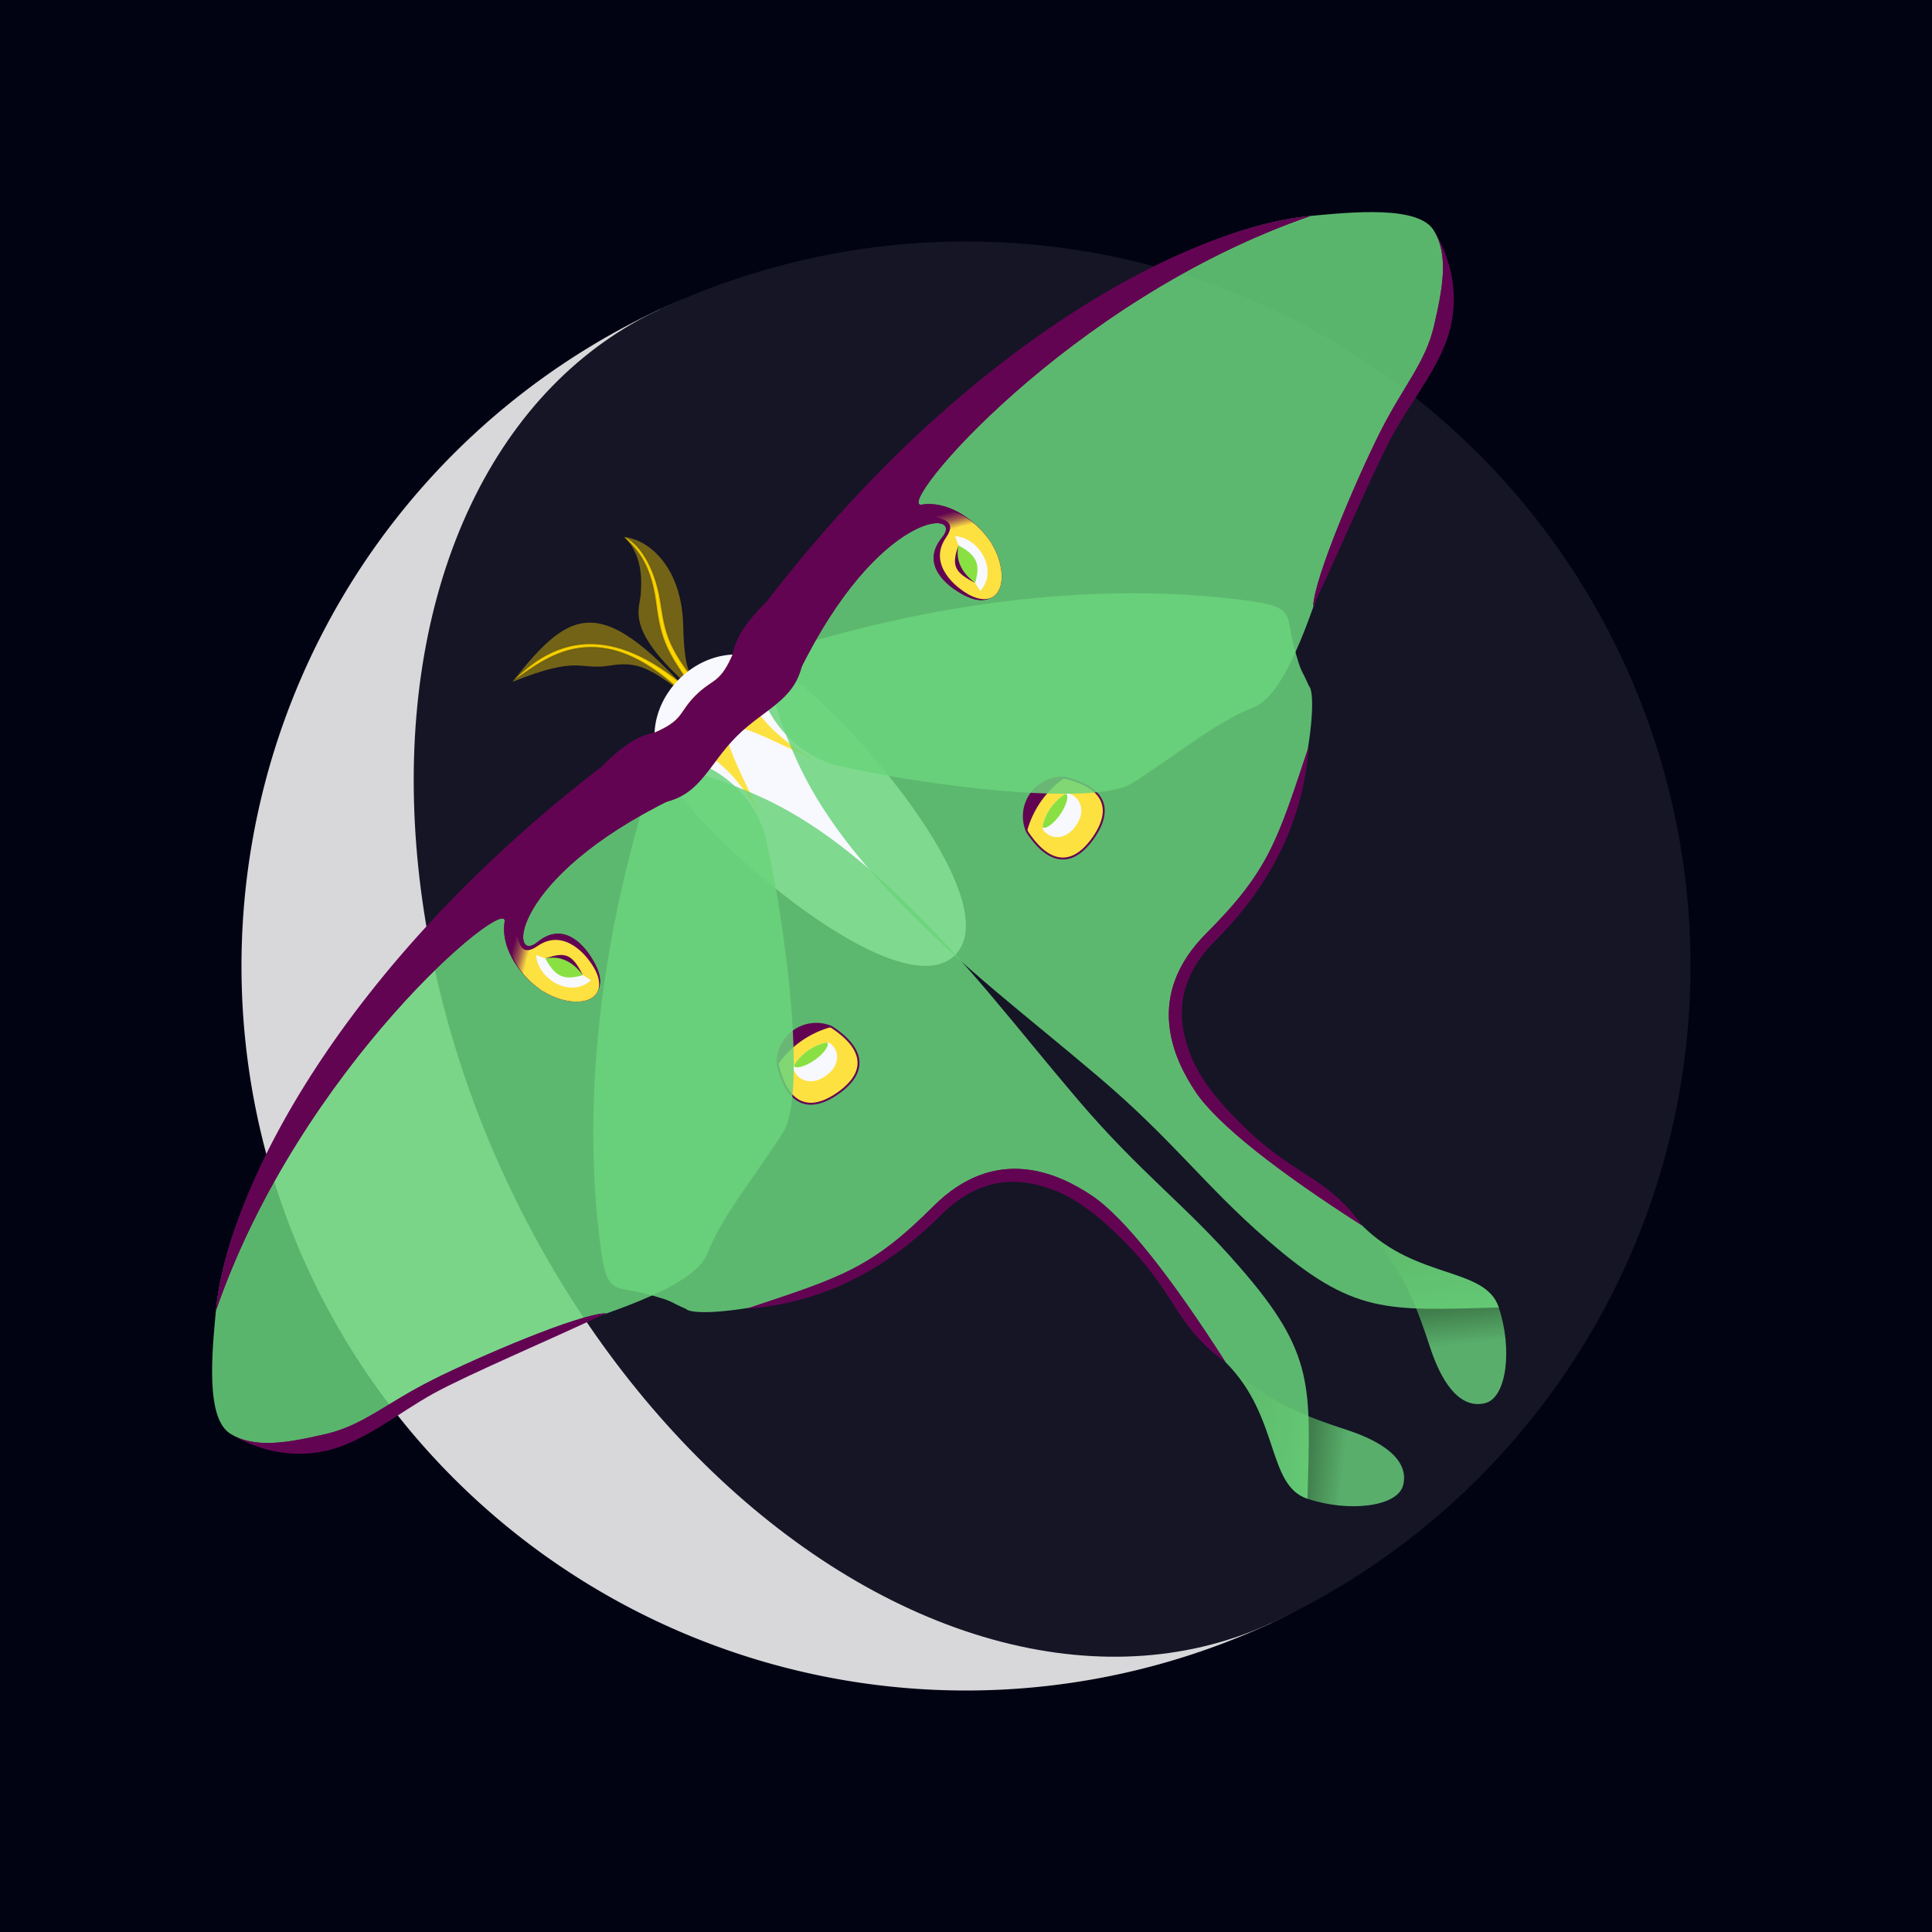 <svg
  xmlns="http://www.w3.org/2000/svg"
  viewBox="0 0 1000 1000"
  height="1000"
  width="1000"
>
  <defs>
    <linearGradient id="dark-bg-color">
      <stop stop-color="#050922" stop-opacity="1" />
    </linearGradient>
    <linearGradient id="light-bg-color">
      <stop stop-color="#dce1e2" stop-opacity="1" />
    </linearGradient>
    <linearGradient id="night-sky-color">
      <stop stop-color="#010313" stop-opacity="1" />
    </linearGradient>
    <linearGradient id="moon-color">
      <stop offset="0%" stop-color="#D8D8DA" stop-opacity="1" />
    </linearGradient>
    <linearGradient id="dark-moon-color">
      <stop stop-color="#151526" stop-opacity="1" />
    </linearGradient>
    <linearGradient id="body-color">
      <stop stop-color="ghostwhite" stop-opacity="1" />
    </linearGradient>
    <linearGradient id="body-fur-color">
      <stop stop-color="#fde141" stop-opacity="1" />
    </linearGradient>
    <linearGradient id="body-shadow-color">
      <stop stop-color="#fffff8" stop-opacity="1" />
    </linearGradient>
    <linearGradient id="wing-fill-color">
      <stop offset="0%" stop-color="aqua" stop-opacity=".8" />
      <stop offset="0%" stop-color="aquamarine" stop-opacity=".8" />
      <stop offset="0%" stop-color="limegreen" stop-opacity=".7" />
      <stop offset="0%" stop-color="#32cd78" stop-opacity=".7" />
      <stop offset="0%" stop-color="#6ad57c" stop-opacity=".85" />
    </linearGradient>
    <linearGradient id="tail-shadow-color" x1="0%" y1="100%" x2="42%" y2="0%">
      <stop offset="40%" stop-color="#6ad57c" stop-opacity=".80" />
      <stop offset="100%" stop-color="#112b07" stop-opacity=".6" />
    </linearGradient>
    <linearGradient id="wing-rim-color">
      <stop stop-color="#630453" stop-opacity="1" />
    </linearGradient>
    <linearGradient id="wingeye-sclera-color">
      <stop offset="0%" stop-color="#fde141" stop-opacity="1" />
    </linearGradient>
    <linearGradient
      id="wingeye-sclera-fading"
      x1="0%"
      y1="100%"
      x2="20%"
      y2="0%"
    >
      <stop offset="60%" stop-color="#fde141" stop-opacity="1" />
      <stop offset="75%" stop-color="#fde141" stop-opacity=".4" />
      <stop offset="90%" stop-color="#fde141" stop-opacity="0" />
    </linearGradient>
    <linearGradient id="wingeye-pupil-color">
      <stop offset="0%" stop-color="#89e042" stop-opacity="1" />
    </linearGradient>
    <linearGradient id="antenna-shaft-color">
      <stop stop-color="gold" stop-opacity="1" />
    </linearGradient>
    <linearGradient id="antenna-vane-color">
      <stop stop-color="gold" stop-opacity=".4" />
    </linearGradient>
    <linearGradient id="antenna-stroke-color">
      <stop offset="0" stop-color="#504804" stop-opacity=".2" />
    </linearGradient>
    <path
      id="body-shape"
      d="M460,280C470,240,530,240,540,280S540,452,500,452S450,320,460,280Z"
    />
    <clipPath id="body-shape-clip">
      <use href="#body-shape" />
    </clipPath>
    <path
      id="hindwing-shape"
      d="M542,274
         C634,321,698,378,738,431
         C751.844,449.344,745,449,737,463
         C729,477,732,473,728,483
         C728,488,708,505,684,519
         S630,540,600,540
         C546,540,540,590,540,620
         S550,670,550,700
         C550,740,580,760,570,780
         C528,740,514,730,510,670
         C507,628,512,600,508,550
         S498,460,499,410
         S509,333,516,316
         S531,283,542,274
         Z"
    />
    <clipPath id="hindwing-shape-clip">
      <use href="#hindwing-shape" />
    </clipPath>
    <path
      id="hindwing-tail-shape"
      d="M550,700
         C550,740,580,760,570,780
         S540,816,530,810
         S520,790,530,770
         C540,750,550,730,550,700"
    />
    <path
      id="forewing-shape"
      d="M530,280
         C700,190,840,200,900,230
         C920,240,950,255,950,270
         C950,285,942,300,928,314
         C914,328,892,334,874,346
         C856,358,820,384,810,390
         S760,434,740,430
         S690,430,666,430
         S572,372,542,342
         C532,332,520,310,530,280
         Z"
    />
    <clipPath id="forewing-shape-clip">
      <use href="#forewing-shape" />
    </clipPath>
    <path
      id="upper-rim-half-shape"
      d="M555.269,250.093
        C713.8,191.05,843,201.5,900,230
        C770,200,636,244,650,250
        S670,274,670,286
        S664,310,656,310
        S644,302,642,298
        S632,276,650,270
        S630,240,550,290
        C526.5,294.75,500,262,555.269,250.093
        Z"
    />
    <path
      id="forewing-side-rim"
      d="M950,270
         C950,285,945,303,931,317
         S895,338,877,348
         S822,384,794,402
         C802,390,848,358,871,344
         S910,326,924,312
         S950,285,950,270
         Z"
    />
    <path
      id="hindwing-rim"
      d="M706,505
         C670,536,630,542,600,542
         S558,559,553,568
         S542,590,543,624
         S555,670,550,700
         C539,650,534,610,538,590
         S554,536,600,536
         S660,528,706,505
         Z"
    />
    <path
      id="forewing-brow-shape"
      d="M500,262
         C513,262,513,267,530,260
         C547,253,570,280,550,290
         C534,300,520,292,500,292
         C480,292,466,300,450,290
         C430,280,453,253,470,260
         C487,267,487,262,500,262
         Z"
    />
    <filter
      id="moon-blur"
      x="-50%"
      width="200%"
      y="-40%"
      height="180%"
      filterUnits="userSpaceOnUse"
    >
      <feGaussianBlur in="SourceGraphic" stdDeviation="1" />
    </filter>
    <filter
      id="moon-glow-blur"
      x="-50%"
      width="200%"
      y="-40%"
      height="180%"
      filterUnits="userSpaceOnUse"
    >
      <feGaussianBlur in="SourceGraphic" stdDeviation="2" />
    </filter>
    <filter id="soft-blur" x="-50%" width="200%" y="-40%" height="180%">
      <feGaussianBlur in="SourceGraphic" stdDeviation="8" />
      <feMerge>
        <feMergeNode />
        <feMergeNode />
        <feMergeNode />
      </feMerge>
    </filter>
    <filter id="strong-blur" y="-50%" height="200%">
      <feGaussianBlur in="SourceGraphic" stdDeviation="3" />
      <feMerge>
        <feMergeNode />
      </feMerge>
    </filter>
    <filter id="thin-blur" x="-50%" width="200%" y="-50%" height="200%">
      <feGaussianBlur in="SourceGraphic" stdDeviation="1" />
    </filter>
    <filter id="wing-rim-blur">
      <feGaussianBlur
        in="SourceGraphic"
        stdDeviation="3"
        result="strong-blur"
      />
      <feGaussianBlur in="SourceGraphic" stdDeviation="6" result="weak-blur" />
      <feFlood flood-color="#eedd7c" />
      <feComposite in2="weak-blur" operator="in" />
      <feMerge result="blurred-rim">
        <feMergeNode />
        <feMergeNode />
        <feMergeNode />
        <feMergeNode in="strong-blur" />
        <feMergeNode in="strong-blur" />
        <feMergeNode in="strong-blur" />
        <feMergeNode in="SourceGraphic" />
      </feMerge>
    </filter>
    <filter id="forewing-upper-rim-blur">
      <feGaussianBlur in="SourceGraphic" stdDeviation="1.5" />
      <feMerge result="blurred-rim">
        <feMergeNode />
        <feMergeNode />
        <feMergeNode />
      </feMerge>
    </filter>
    <filter id="wingeye-iris-blur" x="-50%" width="200%" y="-50%" height="200%">
      <feFlood flood-color="#630453" />
      <feComposite in2="SourceGraphic" operator="in" />
      <feGaussianBlur stdDeviation="1,2" />
      <feMerge>
        <feMergeNode />
        <feMergeNode />
        <feMergeNode />
        <feMergeNode in="SourceGraphic" />
      </feMerge>
    </filter>
    <filter id="moth-shadow-filter">
      <feFlood flood-color="#151526" result="dark-color" />
      <feComponentTransfer in="SourceGraphic" result="outline">
        <feFuncR type="identity" />
        <feFuncG type="identity" />
        <feFuncB type="identity" />
        <feFuncA type="table" tableValues="0 1 1 1" />
      </feComponentTransfer>
      <feGaussianBlur stdDeviation="1.5" />
      <feComposite in="dark-color" operator="in" />
      <feComposite in2="outline" operator="out" />
      <feMerge>
        <feMergeNode />
        <feMergeNode in="SourceGraphic" />
      </feMerge>
    </filter>
  </defs>
  <path d="M0,0v1000h1000V0z" fill="url(#night-sky-color)" />
  <circle cx="500" cy="500" r="800" fill="url(#night-sky-color)" />
  <g id="moon" transform="rotate(-25, 500, 500)" filter="url(#moon-blur)">
    <circle
      id="moon-glow"
      cx="500"
      cy="500"
      r="375"
      fill="url(#moon-color)"
      filter="url(#moon-glow-blur)"
      transform="translate(150,0) scale(0.7,1)"
    >
      <animateTransform
        attributeName="transform"
        type="translate"
        from="500 0"
        to="0 0"
        dur="14s"
        fill="freeze"
        begin="moonHidingOpeningAnim.begin"
        calcMode="spline"
        keyTimes="0;1"
        keySplines="0.318 0.5 0.636 1"
      />
      <animateTransform
        id="moonGlowOpeningAnim"
        attributeName="transform"
        type="scale"
        from="0 1"
        to="1 1"
        dur="14s"
        fill="freeze"
        begin="moonHidingOpeningAnim.begin"
        additive="sum"
        calcMode="spline"
        keyTimes="0;1"
        keySplines="0.318 0.5 0.636 1"
      />
      <animateTransform
        attributeName="transform"
        type="translate"
        from="0 0"
        to="500 0"
        dur="14s"
        repeatCount="1"
        fill="freeze"
        begin="moonHidingClosingAnim.begin"
        calcMode="spline"
        keyTimes="0;1"
        keySplines="0.364 0 0.682 0.5"
      />
      <animateTransform
        id="moonGlowClosingAnim"
        attributeName="transform"
        type="scale"
        from="1 1"
        to="0 1"
        dur="14s"
        fill="freeze"
        additive="sum"
        begin="moonHidingClosingAnim.begin"
        calcMode="spline"
        keyTimes="0;1"
        keySplines="0.364 0 0.682 0.5"
      />
    </circle>
    <circle cx="500" cy="500" r="375" fill="url(#dark-moon-color)" />
    <path
      id="moonLeftHalf"
      d="M500 875A350 350 0 1 1 500 125"
      fill="url(#moon-color)"
    >
      <animateTransform
        attributeName="transform"
        type="translate"
        from="500 0"
        to="0 0"
        dur="14s"
        fill="freeze"
        begin="moonHidingClosingAnim.end"
        calcMode="spline"
        keyTimes="0;1"
        keySplines="0.318 0.5 0.636 1"
      />
      <animateTransform
        id="moonLeftHalfOpeningAnim"
        attributeName="transform"
        type="scale"
        from="0 1"
        to="1 1"
        dur="14s"
        fill="freeze"
        begin="moonHidingClosingAnim.end"
        additive="sum"
        calcMode="spline"
        keyTimes="0;1"
        keySplines="0.318 0.5 0.636 1"
      />
      <animateTransform
        attributeName="transform"
        type="translate"
        from="0 0"
        to="500 0"
        dur="14s"
        repeatCount="1"
        fill="freeze"
        begin="moonHidingClosingAnim.begin"
        calcMode="spline"
        keyTimes="0;1"
        keySplines="0.3 0 0.5 0.5"
      />
      <animateTransform
        id="moonLeftHalfClosingAnim"
        attributeName="transform"
        type="scale"
        from="1 1"
        to="0 1"
        dur="14s"
        fill="freeze"
        additive="sum"
        begin="moonHidingClosingAnim.begin"
        calcMode="spline"
        keyTimes="0;1"
        keySplines="0.3 0 0.5 0.5"
      />
    </path>
    <path
      id="moonRightHalf"
      d="M499 125.001A350 350 0 1 1 499 874.999"
      fill="url(#moon-color)"
      transform="translate(500,0) scale(0,1)"
    >
      <animateTransform
        attributeName="transform"
        type="translate"
        from="499 0"
        to="0 0"
        dur="14s"
        fill="freeze"
        begin="moonHidingOpeningAnim.begin"
        calcMode="spline"
        keyTimes="0;1"
        keySplines="0.5 0.5 0.7 1"
      />
      <animateTransform
        id="moonRightHalfOpeningAnim"
        attributeName="transform"
        type="scale"
        from="0 1"
        to="1 1"
        dur="14s"
        fill="freeze"
        begin="moonHidingOpeningAnim.begin"
        additive="sum"
        calcMode="spline"
        keyTimes="0;1"
        keySplines="0.5 0.5 0.7 1"
      />
      <animateTransform
        attributeName="transform"
        type="translate"
        from="0 0"
        to="499 0"
        dur="14s"
        repeatCount="1"
        fill="freeze"
        begin="moonLeftHalfOpeningAnim.end"
        calcMode="spline"
        keyTimes="0;1"
        keySplines="0.364 0 0.682 0.5"
      />
      <animateTransform
        id="moonRightHalfClosingAnim"
        attributeName="transform"
        type="scale"
        from="1 1"
        to="0 1"
        dur="14s"
        fill="freeze"
        additive="sum"
        begin="moonLeftHalfOpeningAnim.end"
        calcMode="spline"
        keyTimes="0;1"
        keySplines="0.364 0 0.682 0.5"
      />
    </path>
    <circle
      id="moon-hiding-layer"
      cx="500"
      cy="500"
      r="375"
      fill="url(#dark-moon-color)"
      transform="translate(150,0) scale(0.7,1)"
    >
      <animateTransform
        attributeName="transform"
        type="translate"
        from="500 0"
        to="0 0"
        dur="14s"
        fill="freeze"
        begin="0s; moonRightHalfClosingAnim.end"
        calcMode="spline"
        keyTimes="0;1"
        keySplines="0.318 0.5 0.636 1"
      />
      <animateTransform
        id="moonHidingOpeningAnim"
        attributeName="transform"
        type="scale"
        from="0 1"
        to="1 1"
        dur="14s"
        fill="freeze"
        begin="0s; moonRightHalfClosingAnim.end"
        additive="sum"
        calcMode="spline"
        keyTimes="0;1"
        keySplines="0.318 0.5 0.636 1"
      />
      <animateTransform
        attributeName="transform"
        type="translate"
        from="0 0"
        to="500 0"
        dur="14s"
        repeatCount="1"
        fill="freeze"
        begin="moonHidingOpeningAnim.end"
        calcMode="spline"
        keyTimes="0;1"
        keySplines="0.364 0 0.682 0.5"
      />
      <animateTransform
        id="moonHidingClosingAnim"
        attributeName="transform"
        type="scale"
        from="1 1"
        to="0 1"
        dur="14s"
        fill="freeze"
        additive="sum"
        begin="moonHidingOpeningAnim.end"
        calcMode="spline"
        keyTimes="0;1"
        keySplines="0.364 0 0.682 0.5"
      />
    </circle>
  </g>
  
  <g id="moth" transform="rotate(-45,500,500) translate(0, 40)">
    <g id="antennas">
      <g id="left-antenna">
        <path
          d="M498,270c6,-80,-10,-86,-60,-80c35,15,28,20,42,30s14,20,18,50z"
          fill="url(#antenna-vane-color)"
        />
        <path
          d="M500,270q0,-80,-60,-80c20,4,60,6,56,80z"
          stroke="url(#antenna-stroke-color)"
          stroke-width="1"
          fill="url(#antenna-shaft-color)"
        />
      </g>
      <g id="right-antenna">
        <path
          d="M502,270c-6,-60,9,-59,16,-66q14,-12,14,-26c8,10,10,32,-11,54s-14,22,-19,38z"
          fill="url(#antenna-vane-color)"
        />
        <path
          d="M500,270c5,-35,7,-40,20,-57s12,-28,12,-35c3,8,0,22,-10,36s-16,20,-18,56z"
          stroke="url(#antenna-stroke-color)"
          stroke-width="1"
          fill="url(#antenna-shaft-color)"
        />
      </g>
    </g>
    <g id="body" filter="url(#moth-shadow-filter)">
      <use href="#body-shape" fill="url(#body-color)" />
      <path
        d="M470,260
               C487,267,487,262,500,262
               S513,267,530,260
               C520,280,510,290,520,330
               C500,272,500,272,480,330
               C490,290,480,280,470,260
               Z"
        fill="url(#body-fur-color)"
        filter="url(#soft-blur)"
        clip-path="url(#body-shape-clip)"
      />
    </g>
    <g id="moth-wings">
      <g id="moth-right-wings">
        <g id="right-hindwing" transform="rotate(0,542,274)">
          <use href="#hindwing-tail-shape" fill="url(#tail-shadow-color)" />
          <use href="#hindwing-shape" fill="url(#wing-fill-color)" />
          
          <use
            href="#hindwing-rim"
            fill="url(#wing-rim-color)"
            filter="url(#wing-rim-blur)"
            clip-path="url(#hindwing-shape-clip)"
          />
          <use href="#hindwing-rim" fill="url(#wing-rim-color)" />
          
          <g
            id="hindwingeye-right"
            filter="url(#wingeye-iris-blur)"
            transform="rotate(-10,590,440)"
          >
            <path
              d="M573,430
                A20,20,0,0,1,607,430
                C615,450,608,460,590,460
                S565,450,573,430
                Z"
              fill="url(#wingeye-sclera-color)"
              stroke="url(#wing-rim-color)"
              stroke-width="1"
            />
            <path
              d="M573,430
                A20,20,0,0,1,607,430
                C596,426,584,426,573,430
                Z"
              fill="url(#wing-rim-color)"
            />
            <g filter="url(#wingeye-iris-blur)">
              <path
                d="M580,435
                  C582,434,586,433,590,433
                  S598,434,600,435
                  S602,438,602,440
                  S600,449,590,449
                  S578,442,578,440
                  S578,436,580,435
                  Z"
                fill="url(#body-color)"
              />
              <path
                d="M580,435
                  C582,434,586,433,590,433
                  S598,434,600,435
                  S598,439,590,439
                  S578,436,580,435
                  Z"
                fill="url(#wingeye-pupil-color)"
              />
            </g>
          </g>
        </g>
        <g id="right-forewing" transform="rotate(13,542,274)">
          <use href="#forewing-shape" fill="url(#wing-fill-color)" />
          <use
            href="#forewing-side-rim"
            fill="url(#wing-rim-color)"
            filter="url(#wing-rim-blur)"
            clip-path="url(#forewing-shape-clip)"
          />
          <use href="#forewing-side-rim" fill="url(#wing-rim-color)" />

          <use
            href="#upper-rim-half-shape"
            fill="url(#wing-rim-color)"
            filter="url(#forewing-upper-rim-blur)"
            clip-path="url(#forewing-shape-clip)"
          />
          <use href="#upper-rim-half-shape" fill="url(#wing-rim-color)" />

          <g id="forewingeye-right">
            <path
              fill="url(#wingeye-sclera-fading)"
              d="M650,256
                C664,256,670,274,670,286
                L652,271
                C663,266,652,260,650,256
                Z"
            />
            <path
              id="forewingeye-shape-right"
              d="M670,286
                C670,298,664,310,656,310
                S644,298,644,298
                S635,278,652,271
                S670,286,670,286
                Z"
              fill="url(#wingeye-sclera-color)"
            />
            <g filter="url(#wingeye-iris-blur)" id="wingeye-iris">
              <path
                id="forewingeye-iris-right"
                d="M656,273
                  C666,280,666,300,652,304
                  L652,299
                  C647,289,647,285,655,278
                  Z"
                fill="url(#body-color)"
              />
              <path
                id="forewingeye-pupil-right"
                d="M652,299
                  C647,289,647,285,655,278
                  C660,287,660,292,652,299
                  Z"
                fill="url(#wingeye-pupil-color)"
              />
              <path
                id="forewingeye-pupil-shadow-right"
                d="M652,299
                  C646,289,646,285,655,278
                  C648,285,650,294,652,299
                  Z"
                fill="url(#wing-rim-color)"
              />
            </g>
          </g>
        </g>
      </g>
      <g id="moth-left-wings">
        <g id="left-hindwing">
          <use
            href="#right-hindwing"
            transform="scale(-1,1) translate(-1000,0)"
          />
        </g>
        <g id="left-forewing">
          <use
            href="#right-forewing"
            transform="scale(-1,1) translate(-1000,0)"
          />
        </g>
      </g>
      <g id="forewing-brow">
        <use
          href="#forewing-brow-shape"
          fill="url(#wing-rim-color)"
          filter="url(#forewing-upper-rim-blur)"
        />
      </g>
    </g>
  </g>
</svg>
